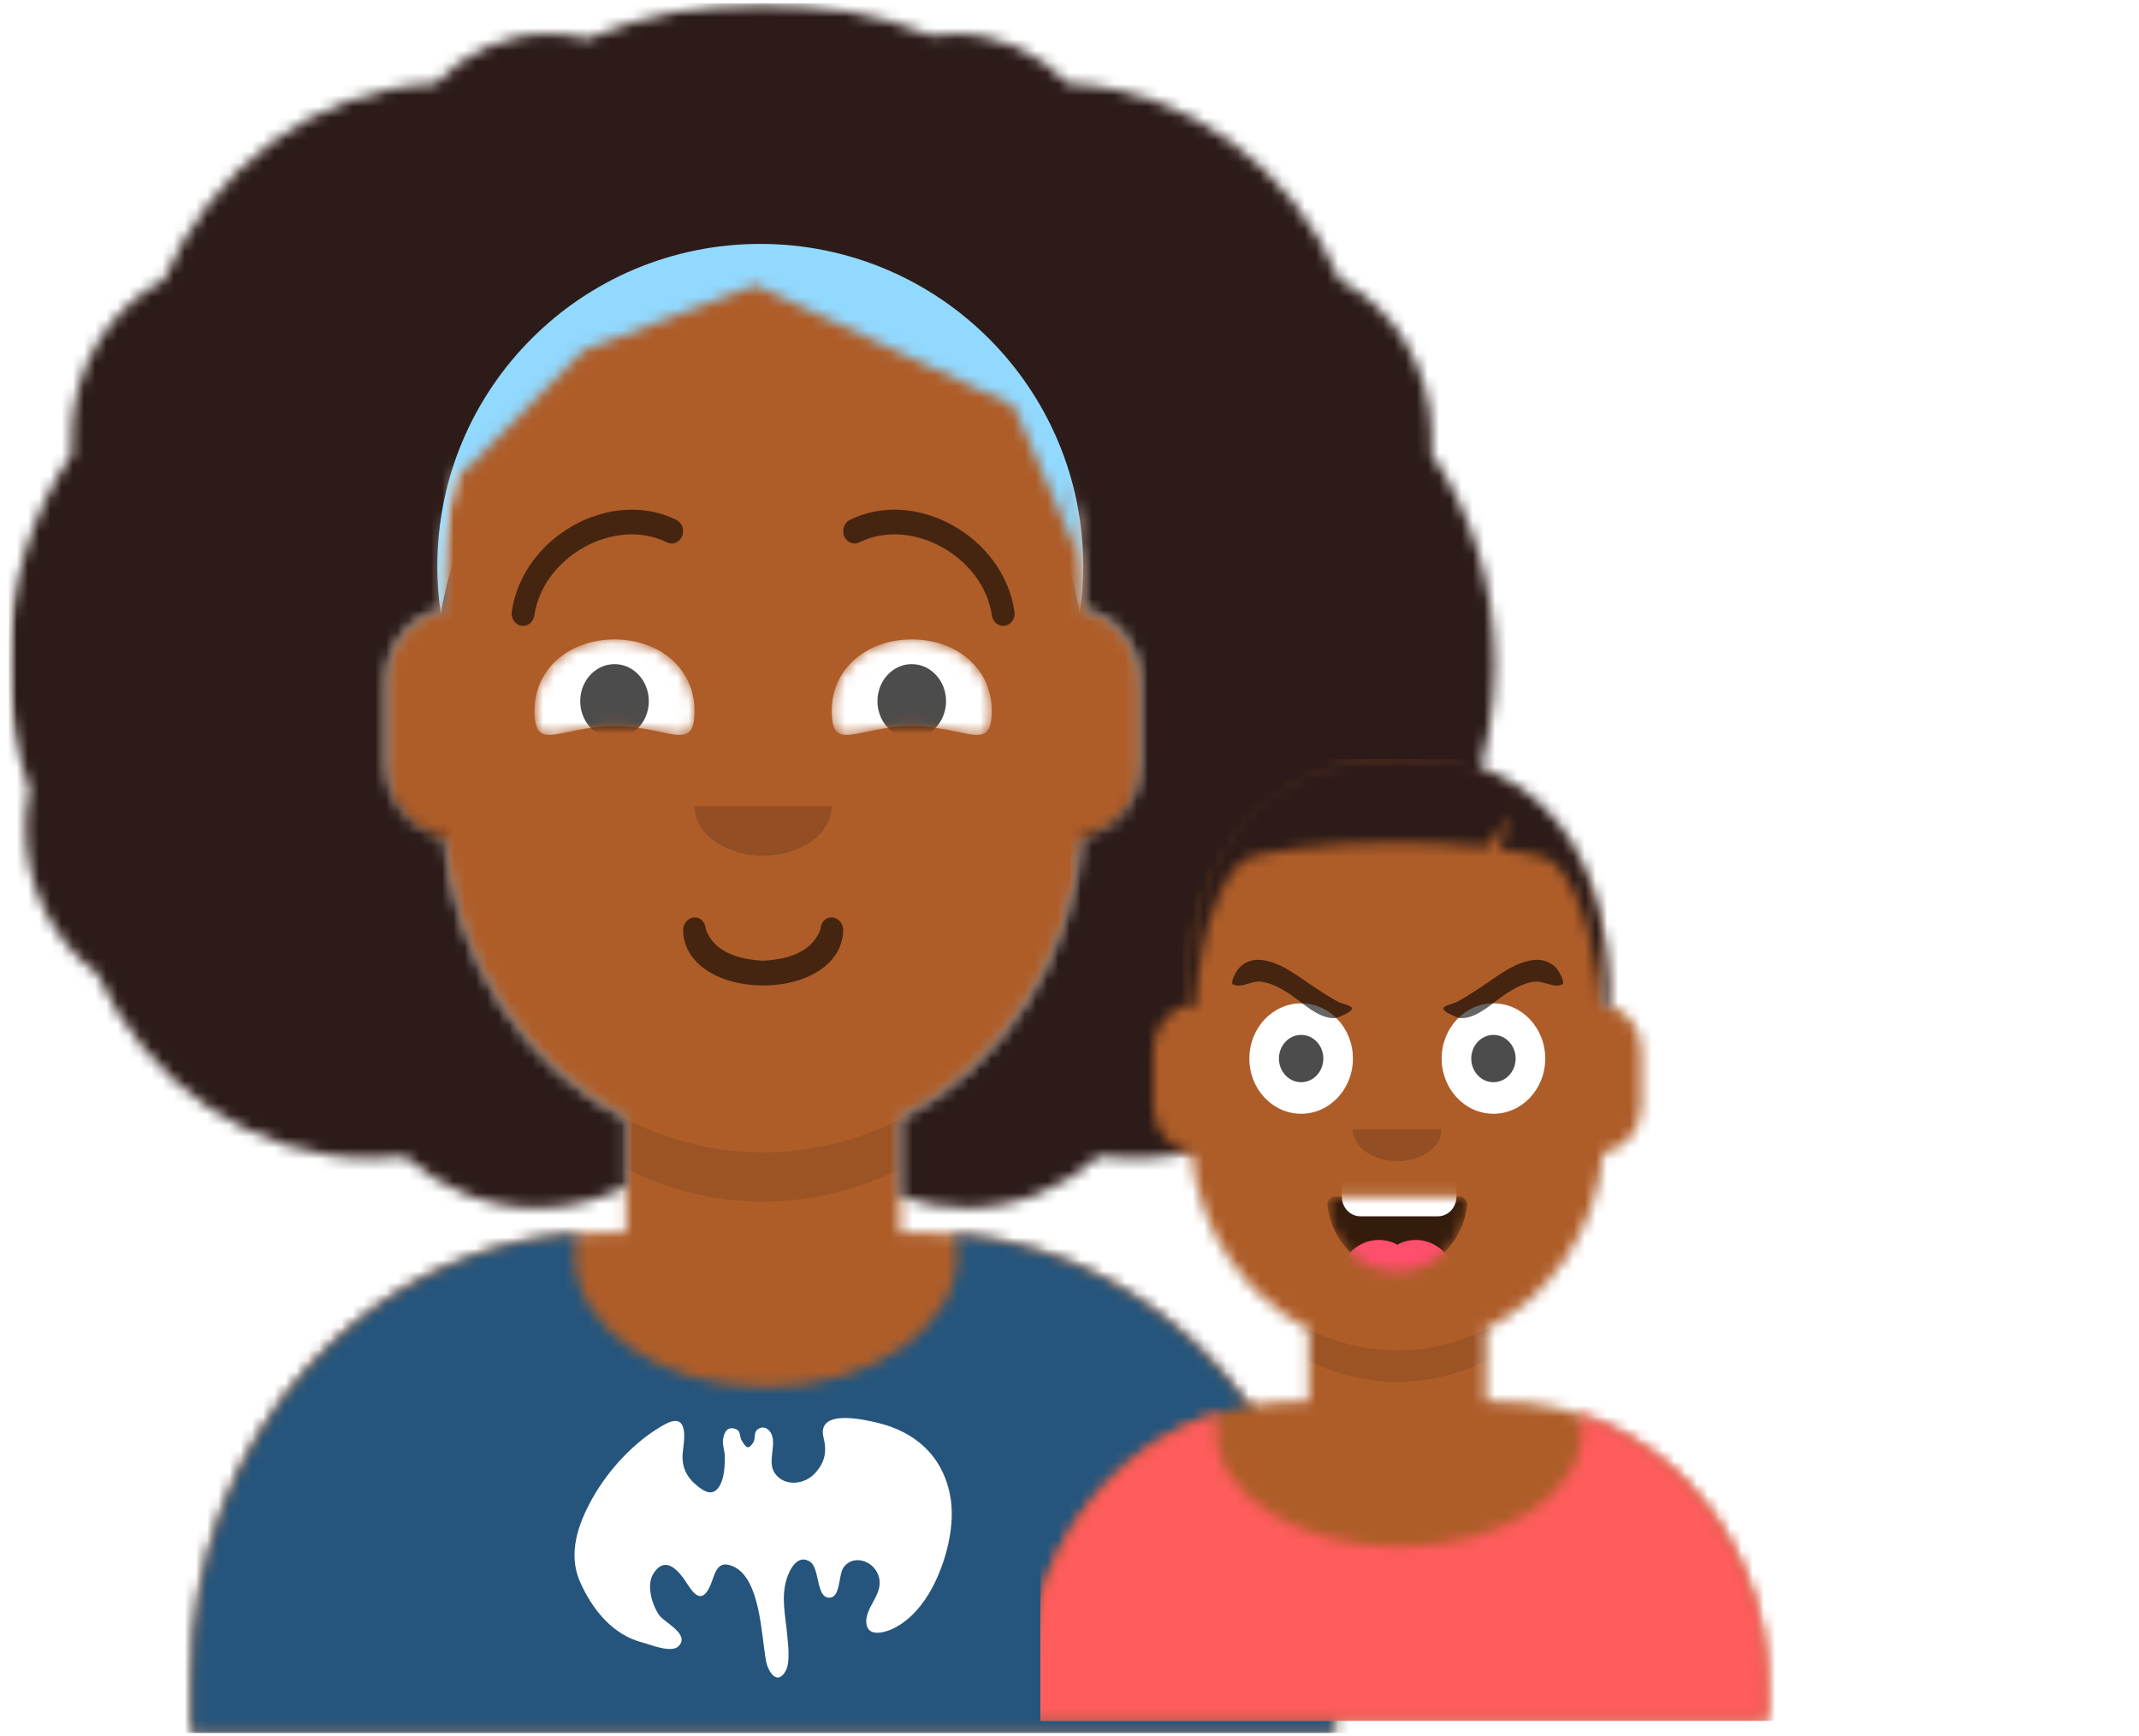 <svg width="191" height="155" viewBox="0 0 191 155" fill="none" xmlns="http://www.w3.org/2000/svg">
<g clip-path="url(#clip0)">
<mask id="mask0" mask-type="alpha" maskUnits="userSpaceOnUse" x="17" y="20" width="103" height="135">
<path d="M80.393 99.918V110.065H82.434C102.73 110.065 119.183 127.851 119.183 149.793V154.759H17.102V149.793C17.102 127.851 33.556 110.065 53.852 110.065H55.893V99.918C47.095 95.4 40.771 86.165 39.716 75.237C36.743 74.783 34.456 72.021 34.456 68.681V60.956C34.456 57.676 36.663 54.952 39.56 54.427V51.025C39.56 33.959 52.357 20.125 68.143 20.125C83.929 20.125 96.725 33.959 96.725 51.025V54.427C99.622 54.952 101.83 57.676 101.83 60.956V68.681C101.83 72.021 99.543 74.783 96.57 75.237C95.515 86.165 89.191 95.4 80.393 99.918Z" fill="white"/>
</mask>
<g mask="url(#mask0)">
<path d="M80.393 99.918V110.065H82.434C102.73 110.065 119.183 127.851 119.183 149.793V154.759H17.102V149.793C17.102 127.851 33.556 110.065 53.852 110.065H55.893V99.918C47.095 95.4 40.771 86.165 39.716 75.237C36.743 74.783 34.456 72.021 34.456 68.681V60.956C34.456 57.676 36.663 54.952 39.56 54.427V51.025C39.56 33.959 52.357 20.125 68.143 20.125C83.929 20.125 96.725 33.959 96.725 51.025V54.427C99.622 54.952 101.83 57.676 101.83 60.956V68.681C101.83 72.021 99.543 74.783 96.57 75.237C95.515 86.165 89.191 95.4 80.393 99.918Z" fill="#D0C6AC"/>
<path d="M135.516 20.125H0.77V154.759H135.516V20.125Z" fill="#AE5D29"/>
<path fill-rule="evenodd" clip-rule="evenodd" d="M96.726 63.715V76.406C96.726 93.472 83.929 107.306 68.143 107.306C52.357 107.306 39.56 93.472 39.56 76.406V63.715V71.992C39.56 89.057 52.357 102.891 68.143 102.891C83.929 102.891 96.726 89.057 96.726 71.992V63.715Z" fill="black" fill-opacity="0.1"/>
</g>
<mask id="mask1" mask-type="alpha" maskUnits="userSpaceOnUse" x="17" y="110" width="103" height="45">
<path fill-rule="evenodd" clip-rule="evenodd" d="M85.305 110.213C104.259 111.796 119.183 128.924 119.183 149.821V154.759H17.102V149.821C17.102 128.734 32.3 111.484 51.5 110.173C51.368 110.767 51.3 111.376 51.3 111.996C51.3 118.548 58.955 123.859 68.398 123.859C77.841 123.859 85.497 118.548 85.497 111.996C85.497 111.39 85.431 110.794 85.305 110.213L85.305 110.213Z" fill="white"/>
</mask>
<g mask="url(#mask1)">
<path fill-rule="evenodd" clip-rule="evenodd" d="M85.305 110.213C104.259 111.796 119.183 128.924 119.183 149.821V154.759H17.102V149.821C17.102 128.734 32.3 111.484 51.5 110.173C51.368 110.767 51.3 111.376 51.3 111.996C51.3 118.548 58.955 123.859 68.398 123.859C77.841 123.859 85.497 118.548 85.497 111.996C85.497 111.39 85.431 110.794 85.305 110.213L85.305 110.213Z" fill="#E6E6E6"/>
<path d="M135.516 94.063H0.77V154.758H135.516V94.063Z" fill="#25557C"/>
<path fill-rule="evenodd" clip-rule="evenodd" d="M84.826 133.462C84.114 129.913 81.656 127.862 78.445 127.069C77.156 126.751 72.876 125.752 73.542 128.397C73.845 129.596 73.677 130.585 72.749 131.579C71.846 132.548 70.079 132.793 69.201 131.573C68.449 130.527 69.419 128.968 68.833 127.95C68.605 127.554 68.213 127.352 67.798 127.546C67.216 127.818 67.526 128.403 67.25 128.825C66.817 129.488 66.615 129.281 66.225 128.619C65.98 128.203 66.221 127.75 65.588 127.572C64.857 127.367 64.618 128.029 64.551 128.633C64.51 129.012 64.716 129.622 64.723 130.006C64.737 130.759 64.677 131.84 64.353 132.505C63.779 133.684 62.972 133.307 62.116 132.558C61.105 131.674 60.808 130.69 61.004 129.348C61.238 127.739 61.153 126.198 59.33 127.205C56.768 128.62 54.39 131.142 52.905 133.782C51.657 136 50.675 138.689 51.78 141.216C52.909 143.795 54.772 146.011 57.378 146.669C58.052 146.84 59.977 147.669 60.616 146.974C61.61 145.894 59.316 144.887 58.863 144.229C58.221 143.296 57.67 141.517 58.375 140.465C59.273 139.125 60.212 139.872 60.95 140.82C61.529 141.563 62.353 143.482 63.249 141.935C63.867 140.87 63.811 139.121 65.495 139.885C67.902 140.976 67.975 146.016 68.404 148.322C68.592 149.331 69.443 150.564 70.176 149.163C70.579 148.393 70.361 146.724 70.288 145.928C70.136 144.281 69.737 142.662 70.232 141.03C70.518 140.086 71.253 138.735 72.34 139.461C73.22 140.049 72.853 142.67 74.051 142.665C75.106 142.661 74.818 140.573 75.379 139.885C76.237 138.834 77.889 139.333 78.396 140.574C79.078 142.243 77.272 143.402 77.353 144.869C77.432 146.299 79.136 145.741 79.849 145.378C81.314 144.633 82.461 143.252 83.256 141.753C84.485 139.433 85.362 136.113 84.826 133.462Z" fill="white"/>
</g>
<path d="M60.998 83.028C60.998 85.992 64.141 87.994 68.143 87.994C72.146 87.994 75.289 85.992 75.289 83.028C75.289 82.418 74.804 81.924 74.268 81.924C73.608 81.924 73.314 82.424 73.247 83.028C72.613 84.649 71.044 85.63 68.143 85.787C65.242 85.63 63.673 84.649 63.039 83.028C62.973 82.424 62.678 81.924 62.018 81.924C61.482 81.924 60.998 82.418 60.998 83.028Z" fill="black" fill-opacity="0.6"/>
<path fill-rule="evenodd" clip-rule="evenodd" d="M62.018 71.993C62.018 74.431 64.76 76.407 68.143 76.407C71.525 76.407 74.268 74.431 74.268 71.993" fill="black" fill-opacity="0.16"/>
<mask id="mask2" mask-type="alpha" maskUnits="userSpaceOnUse" x="47" y="57" width="16" height="9">
<path fill-rule="evenodd" clip-rule="evenodd" d="M54.872 64.846C59.777 64.846 62.018 67.302 62.018 63.474C62.018 59.646 58.819 57.095 54.872 57.095C50.926 57.095 47.727 59.646 47.727 63.474C47.727 67.302 49.967 64.846 54.872 64.846Z" fill="white"/>
</mask>
<g mask="url(#mask2)">
<path fill-rule="evenodd" clip-rule="evenodd" d="M54.872 64.846C59.777 64.846 62.018 67.302 62.018 63.474C62.018 59.646 58.819 57.095 54.872 57.095C50.926 57.095 47.727 59.646 47.727 63.474C47.727 67.302 49.967 64.846 54.872 64.846Z" fill="white"/>
<path d="M54.873 65.923C56.564 65.923 57.935 64.441 57.935 62.612C57.935 60.784 56.564 59.302 54.873 59.302C53.181 59.302 51.81 60.784 51.81 62.612C51.81 64.441 53.181 65.923 54.873 65.923Z" fill="black" fill-opacity="0.7"/>
</g>
<mask id="mask3" mask-type="alpha" maskUnits="userSpaceOnUse" x="74" y="57" width="15" height="9">
<path fill-rule="evenodd" clip-rule="evenodd" d="M81.413 64.846C86.318 64.846 88.559 67.302 88.559 63.474C88.559 59.646 85.36 57.095 81.413 57.095C77.467 57.095 74.268 59.646 74.268 63.474C74.268 67.302 76.508 64.846 81.413 64.846Z" fill="white"/>
</mask>
<g mask="url(#mask3)">
<path fill-rule="evenodd" clip-rule="evenodd" d="M81.413 64.846C86.318 64.846 88.559 67.302 88.559 63.474C88.559 59.646 85.36 57.095 81.413 57.095C77.467 57.095 74.268 59.646 74.268 63.474C74.268 67.302 76.508 64.846 81.413 64.846Z" fill="white"/>
<path d="M81.413 65.923C83.105 65.923 84.476 64.441 84.476 62.612C84.476 60.784 83.105 59.302 81.413 59.302C79.722 59.302 78.351 60.784 78.351 62.612C78.351 64.441 79.722 65.923 81.413 65.923Z" fill="black" fill-opacity="0.7"/>
</g>
<path d="M47.715 54.958C48.478 49.703 54.902 46.119 59.55 48.432C60.062 48.687 60.668 48.445 60.904 47.891C61.139 47.338 60.916 46.682 60.403 46.427C54.54 43.509 46.673 47.898 45.698 54.616C45.61 55.218 45.991 55.782 46.548 55.877C47.105 55.972 47.627 55.56 47.715 54.958Z" fill="black" fill-opacity="0.6"/>
<path d="M88.572 54.958C87.808 49.703 81.384 46.119 76.737 48.432C76.225 48.687 75.618 48.445 75.382 47.891C75.147 47.338 75.371 46.682 75.883 46.427C81.746 43.509 89.613 47.898 90.589 54.616C90.676 55.218 90.295 55.782 89.739 55.877C89.181 55.972 88.659 55.56 88.572 54.958Z" fill="black" fill-opacity="0.6"/>
<mask id="mask4" mask-type="alpha" maskUnits="userSpaceOnUse" x="0" y="0" width="136" height="155">
<path d="M135.516 0.261H0.77V154.759H135.516V0.261Z" fill="white"/>
</mask>
<g mask="url(#mask4)">
<mask id="mask5" mask-type="alpha" maskUnits="userSpaceOnUse" x="0" y="0" width="134" height="108">
<path fill-rule="evenodd" clip-rule="evenodd" d="M41.102 40.988C40.103 44.135 39.56 47.511 39.56 51.025V54.427C36.663 54.952 34.456 57.676 34.456 60.957V68.13C34.456 71.451 36.718 74.201 39.667 74.678C40.556 85.85 46.945 95.323 55.893 99.918V105.957C53.492 107.176 50.81 107.858 47.982 107.858C43.487 107.858 39.364 106.137 36.146 103.271C35.172 103.385 34.182 103.443 33.18 103.443C22.413 103.443 13.102 96.707 8.656 86.921C4.819 84.089 2.301 79.324 2.301 73.923C2.301 72.757 2.418 71.62 2.641 70.525C1.431 67.033 0.77 63.251 0.77 59.301C0.77 52.263 2.871 45.755 6.434 40.471C6.401 40.039 6.384 39.602 6.384 39.161C6.384 32.928 9.739 27.541 14.604 24.997C18.908 14.995 28.105 7.951 38.871 7.462C41.49 4.713 45.064 3.02 49.003 3.02C50.19 3.02 51.345 3.174 52.45 3.464C57.31 1.397 62.604 0.261 68.143 0.261C73.423 0.261 78.481 1.293 83.153 3.181C83.835 3.075 84.532 3.02 85.241 3.02C89.18 3.02 92.754 4.713 95.373 7.462C106.138 7.951 115.336 14.995 119.64 24.997C124.505 27.541 127.86 32.928 127.86 39.161C127.86 39.602 127.843 40.039 127.81 40.471C131.373 45.755 133.474 52.263 133.474 59.301C133.474 63.251 132.813 67.033 131.603 70.525C131.826 71.62 131.943 72.757 131.943 73.923C131.943 79.324 129.425 84.089 125.588 86.921C121.142 96.707 111.831 103.443 101.064 103.443C100.062 103.443 99.072 103.385 98.098 103.271C94.88 106.137 90.757 107.858 86.262 107.858C84.211 107.858 82.238 107.499 80.392 106.838V99.918C89.34 95.323 95.729 85.85 96.619 74.678C99.568 74.201 101.829 71.451 101.829 68.13V60.957C101.829 57.676 99.622 54.952 96.725 54.427V51.025C96.725 48.022 96.329 45.12 95.591 42.375L96.293 49.477L90.505 36.234L67.467 25.461L52.097 31.287L41.124 42.428L41.102 40.988Z" fill="white"/>
</mask>
<g mask="url(#mask5)">
<path fill-rule="evenodd" clip-rule="evenodd" d="M41.102 40.988C40.103 44.135 39.56 47.511 39.56 51.025V54.427C36.663 54.952 34.456 57.676 34.456 60.957V68.13C34.456 71.451 36.718 74.201 39.667 74.678C40.556 85.85 46.945 95.323 55.893 99.918V105.957C53.492 107.176 50.81 107.858 47.982 107.858C43.487 107.858 39.364 106.137 36.146 103.271C35.172 103.385 34.182 103.443 33.18 103.443C22.413 103.443 13.102 96.707 8.656 86.921C4.819 84.089 2.301 79.324 2.301 73.923C2.301 72.757 2.418 71.62 2.641 70.525C1.431 67.033 0.77 63.251 0.77 59.301C0.77 52.263 2.871 45.755 6.434 40.471C6.401 40.039 6.384 39.602 6.384 39.161C6.384 32.928 9.739 27.541 14.604 24.997C18.908 14.995 28.105 7.951 38.871 7.462C41.49 4.713 45.064 3.02 49.003 3.02C50.19 3.02 51.345 3.174 52.45 3.464C57.31 1.397 62.604 0.261 68.143 0.261C73.423 0.261 78.481 1.293 83.153 3.181C83.835 3.075 84.532 3.02 85.241 3.02C89.18 3.02 92.754 4.713 95.373 7.462C106.138 7.951 115.336 14.995 119.64 24.997C124.505 27.541 127.86 32.928 127.86 39.161C127.86 39.602 127.843 40.039 127.81 40.471C131.373 45.755 133.474 52.263 133.474 59.301C133.474 63.251 132.813 67.033 131.603 70.525C131.826 71.62 131.943 72.757 131.943 73.923C131.943 79.324 129.425 84.089 125.588 86.921C121.142 96.707 111.831 103.443 101.064 103.443C100.062 103.443 99.072 103.385 98.098 103.271C94.88 106.137 90.757 107.858 86.262 107.858C84.211 107.858 82.238 107.499 80.392 106.838V99.918C89.34 95.323 95.729 85.85 96.619 74.678C99.568 74.201 101.829 71.451 101.829 68.13V60.957C101.829 57.676 99.622 54.952 96.725 54.427V51.025C96.725 48.022 96.329 45.12 95.591 42.375L96.293 49.477L90.505 36.234L67.467 25.461L52.097 31.287L41.124 42.428L41.102 40.988Z" fill="#314756"/>
<path d="M135.006 0.261H0.259V154.759H135.006V0.261Z" fill="#2C1B18"/>
<path fill-rule="evenodd" clip-rule="evenodd" d="M39.372 54.873C39.16 53.465 39.05 52.024 39.05 50.557C39.05 34.664 51.961 21.78 67.888 21.78C83.814 21.78 96.725 34.664 96.725 50.557C96.725 52.024 96.615 53.465 96.403 54.873C94.316 41.028 82.344 30.413 67.888 30.413C53.431 30.413 41.459 41.028 39.372 54.873Z" fill="#92D9FF"/>
<g filter="url(#filter0_d)">
<path fill-rule="evenodd" clip-rule="evenodd" d="M59.593 55.59C60.803 55.603 61.376 55.821 61.582 57.185C61.791 58.568 61.588 60.122 61.347 61.483C60.979 63.562 60.368 65.599 58.944 67.119C58.194 67.919 57.28 68.557 56.307 68.993C55.79 69.224 55.245 69.391 54.699 69.518C54.54 69.555 53.179 69.757 54.014 69.654C52.066 69.895 49.952 69.885 48.325 68.545C46.522 67.059 45.287 64.709 44.744 62.367C44.426 60.997 43.759 57.72 44.978 56.625C46.376 55.37 59.593 55.59 59.593 55.59ZM47.327 51.847C44.551 51.95 42.697 52.478 41.328 55.477C38.818 60.973 43.114 69.216 47.906 71.462C53.509 74.088 59.768 71.182 62.73 65.926C64.299 63.143 65.092 58.928 65.041 55.717C64.976 51.618 62.328 51.505 59.215 51.595L47.327 51.847Z" fill="#D6EAF2"/>
<path fill-rule="evenodd" clip-rule="evenodd" d="M76.657 55.589C75.446 55.602 74.874 55.819 74.668 57.184C74.459 58.566 74.662 60.121 74.903 61.482C75.271 63.561 75.882 65.598 77.306 67.118C78.056 67.918 78.97 68.556 79.943 68.992C80.46 69.223 81.005 69.39 81.55 69.517C81.71 69.554 83.071 69.757 82.236 69.653C84.184 69.894 86.298 69.884 87.925 68.544C89.728 67.058 90.963 64.707 91.506 62.366C91.823 60.996 92.491 57.719 91.271 56.623C89.874 55.368 76.657 55.589 76.657 55.589ZM88.922 51.846C91.699 51.949 93.552 52.477 94.922 55.476C97.432 60.972 93.136 69.215 88.343 71.461C82.741 74.087 76.482 71.181 73.519 65.925C71.951 63.142 71.158 58.927 71.209 55.716C71.274 51.617 73.922 51.504 77.034 51.594L88.922 51.846Z" fill="#D6EAF2"/>
<path fill-rule="evenodd" clip-rule="evenodd" d="M42.723 54.295C40.982 54.401 38.992 54.426 37.36 55.24C35.633 56.102 35.366 58.054 37.544 58.323C38.525 58.444 39.507 58.244 40.472 58.057C41.263 57.905 42.338 57.954 43.085 57.627C44.478 57.019 44.389 54.192 42.723 54.295Z" fill="#D6EAF2"/>
<path fill-rule="evenodd" clip-rule="evenodd" d="M93.527 54.295C95.269 54.401 97.259 54.426 98.89 55.24C100.618 56.102 100.885 58.054 98.707 58.323C97.726 58.444 96.744 58.244 95.778 58.057C94.987 57.905 93.913 57.954 93.165 57.627C91.772 57.019 91.862 54.192 93.527 54.295Z" fill="#D6EAF2"/>
<path fill-rule="evenodd" clip-rule="evenodd" d="M73.303 55.446C72.309 54.177 69.721 53.444 68.087 53.444C66.454 53.444 63.941 54.177 62.948 55.446C62.447 56.086 62.43 56.942 63.298 57.343C64.379 57.843 65.344 56.937 66.21 56.463C67.317 55.857 69.017 55.923 70.041 56.463C70.913 56.922 71.871 57.843 72.953 57.343C73.821 56.942 73.804 56.086 73.303 55.446Z" fill="#D6EAF2"/>
</g>
</g>
</g>
</g>
<g clip-path="url(#clip1)">
<mask id="mask6" mask-type="alpha" maskUnits="userSpaceOnUse" x="91" y="67" width="67" height="87">
<path d="M132.697 118.682V125.157H134.018C147.15 125.157 157.796 136.508 157.796 150.51V153.679H91.744V150.51C91.744 136.508 102.39 125.157 115.523 125.157H116.844V118.682C111.151 115.799 107.059 109.906 106.376 102.933C104.453 102.643 102.973 100.88 102.973 98.749V93.82C102.973 91.726 104.401 89.988 106.276 89.653V87.481C106.276 76.591 114.556 67.763 124.77 67.763C134.985 67.763 143.265 76.591 143.265 87.481V89.653C145.139 89.988 146.567 91.726 146.567 93.82V98.749C146.567 100.88 145.088 102.643 143.164 102.933C142.481 109.906 138.389 115.799 132.697 118.682Z" fill="white"/>
</mask>
<g mask="url(#mask6)">
<path d="M132.697 118.682V125.157H134.018C147.15 125.157 157.796 136.508 157.796 150.51V153.679H91.744V150.51C91.744 136.508 102.39 125.157 115.523 125.157H116.844V118.682C111.151 115.799 107.059 109.906 106.376 102.933C104.453 102.643 102.973 100.88 102.973 98.749V93.82C102.973 91.726 104.401 89.988 106.276 89.653V87.481C106.276 76.591 114.556 67.763 124.77 67.763C134.985 67.763 143.265 76.591 143.265 87.481V89.653C145.139 89.988 146.567 91.726 146.567 93.82V98.749C146.567 100.88 145.088 102.643 143.164 102.933C142.481 109.906 138.389 115.799 132.697 118.682Z" fill="#D0C6AC"/>
<path d="M168.365 67.763H81.176V153.679H168.365V67.763Z" fill="#AE5D29"/>
<path fill-rule="evenodd" clip-rule="evenodd" d="M143.265 95.58V103.678C143.265 114.568 134.984 123.396 124.77 123.396C114.556 123.396 106.275 114.568 106.275 103.678V95.58V100.861C106.275 111.751 114.556 120.58 124.77 120.58C134.984 120.58 143.265 111.751 143.265 100.861V95.58Z" fill="black" fill-opacity="0.1"/>
</g>
<mask id="mask7" mask-type="alpha" maskUnits="userSpaceOnUse" x="91" y="126" width="67" height="28">
<path fill-rule="evenodd" clip-rule="evenodd" d="M141.133 126.33C150.79 129.554 157.796 139.169 157.796 150.528V153.678H91.744V150.528C91.744 139.029 98.924 129.319 108.764 126.214C108.648 126.714 108.587 127.225 108.587 127.744C108.587 133.477 115.907 138.125 124.935 138.125C133.964 138.125 141.283 133.477 141.283 127.744C141.283 127.265 141.232 126.792 141.133 126.33Z" fill="white"/>
</mask>
<g mask="url(#mask7)">
<path fill-rule="evenodd" clip-rule="evenodd" d="M141.133 126.33C150.79 129.554 157.796 139.169 157.796 150.528V153.678H91.744V150.528C91.744 139.029 98.924 129.319 108.764 126.214C108.648 126.714 108.587 127.225 108.587 127.744C108.587 133.477 115.907 138.125 124.935 138.125C133.964 138.125 141.283 133.477 141.283 127.744C141.283 127.265 141.232 126.792 141.133 126.33Z" fill="#E6E6E6"/>
<path d="M168.365 114.946H81.176V153.679H168.365V114.946Z" fill="#FF5C5C"/>
</g>
<mask id="mask8" mask-type="alpha" maskUnits="userSpaceOnUse" x="118" y="106" width="14" height="8">
<path fill-rule="evenodd" clip-rule="evenodd" d="M118.534 107.596C118.884 110.939 121.542 113.537 124.77 113.537C128.008 113.537 130.673 110.923 131.01 107.565C131.037 107.295 130.754 106.847 130.399 106.847C125.48 106.847 121.711 106.847 119.185 106.847C118.828 106.847 118.499 107.262 118.534 107.596Z" fill="white"/>
</mask>
<g mask="url(#mask8)">
<path fill-rule="evenodd" clip-rule="evenodd" d="M118.534 107.596C118.884 110.939 121.542 113.537 124.77 113.537C128.008 113.537 130.673 110.923 131.01 107.565C131.037 107.295 130.754 106.847 130.399 106.847C125.48 106.847 121.711 106.847 119.185 106.847C118.828 106.847 118.499 107.262 118.534 107.596Z" fill="black" fill-opacity="0.7"/>
<path d="M128.403 102.974H121.468C120.556 102.974 119.816 103.762 119.816 104.735V106.847C119.816 107.82 120.556 108.608 121.468 108.608H128.403C129.315 108.608 130.054 107.82 130.054 106.847V104.735C130.054 103.762 129.315 102.974 128.403 102.974Z" fill="white"/>
<path d="M123.119 118.467C125.126 118.467 126.752 116.733 126.752 114.593C126.752 112.454 125.126 110.72 123.119 110.72C121.113 110.72 119.486 112.454 119.486 114.593C119.486 116.733 121.113 118.467 123.119 118.467Z" fill="#FF4F6D"/>
<path d="M126.421 118.467C128.428 118.467 130.054 116.733 130.054 114.593C130.054 112.454 128.428 110.72 126.421 110.72C124.415 110.72 122.789 112.454 122.789 114.593C122.789 116.733 124.415 118.467 126.421 118.467Z" fill="#FF4F6D"/>
</g>
<path fill-rule="evenodd" clip-rule="evenodd" d="M120.807 100.861C120.807 102.417 122.581 103.678 124.77 103.678C126.959 103.678 128.733 102.417 128.733 100.861" fill="black" fill-opacity="0.16"/>
<path d="M116.183 99.453C118.737 99.453 120.807 97.246 120.807 94.523C120.807 91.801 118.737 89.594 116.183 89.594C113.63 89.594 111.56 91.801 111.56 94.523C111.56 97.246 113.63 99.453 116.183 99.453Z" fill="white"/>
<path d="M133.357 99.453C135.91 99.453 137.98 97.246 137.98 94.523C137.98 91.801 135.91 89.594 133.357 89.594C130.803 89.594 128.733 91.801 128.733 94.523C128.733 97.246 130.803 99.453 133.357 99.453Z" fill="white"/>
<path d="M116.183 96.636C117.278 96.636 118.165 95.69 118.165 94.523C118.165 93.356 117.278 92.411 116.183 92.411C115.089 92.411 114.202 93.356 114.202 94.523C114.202 95.69 115.089 96.636 116.183 96.636Z" fill="black" fill-opacity="0.7"/>
<path d="M133.357 96.636C134.451 96.636 135.338 95.69 135.338 94.523C135.338 93.356 134.451 92.411 133.357 92.411C132.262 92.411 131.375 93.356 131.375 94.523C131.375 95.69 132.262 96.636 133.357 96.636Z" fill="black" fill-opacity="0.7"/>
<path fill-rule="evenodd" clip-rule="evenodd" d="M120.838 89.99C120.839 89.987 120.839 89.987 120.838 89.99V89.99ZM112.644 85.722C111.862 85.629 111.04 85.897 110.522 86.579C110.327 86.835 110.009 87.452 110.023 87.782C110.029 87.908 110.098 87.915 110.395 87.99C110.938 88.128 111.881 87.598 112.493 87.648C113.346 87.717 114.16 88.139 114.898 88.591C116.166 89.367 117.658 91 119.223 90.914C119.339 90.908 121.013 90.302 120.679 89.956C120.575 89.785 119.677 89.558 119.523 89.476C118.806 89.095 118.081 88.614 117.395 88.167C115.9 87.191 114.441 85.935 112.644 85.722Z" fill="black" fill-opacity="0.6"/>
<path fill-rule="evenodd" clip-rule="evenodd" d="M128.743 89.99C128.742 89.987 128.742 89.987 128.743 89.99V89.99ZM136.958 85.722C137.74 85.629 138.563 85.897 139.081 86.579C139.276 86.835 139.594 87.452 139.579 87.782C139.574 87.908 139.505 87.915 139.208 87.99C138.665 88.128 137.722 87.598 137.109 87.648C136.257 87.717 135.443 88.139 134.704 88.591C133.436 89.367 131.945 91 130.38 90.914C130.263 90.908 128.59 90.302 128.923 89.956C129.028 89.785 129.925 89.558 130.08 89.476C130.797 89.095 131.522 88.614 132.207 88.167C133.703 87.191 135.161 85.935 136.958 85.722Z" fill="black" fill-opacity="0.6"/>
<mask id="mask9" mask-type="alpha" maskUnits="userSpaceOnUse" x="81" y="55" width="88" height="99">
<path d="M168.365 55.087H81.176V153.678H168.365V55.087Z" fill="white"/>
</mask>
<g mask="url(#mask9)">
<mask id="mask10" mask-type="alpha" maskUnits="userSpaceOnUse" x="105" y="67" width="39" height="23">
<path fill-rule="evenodd" clip-rule="evenodd" d="M132.702 75.643C130.38 75.398 127.629 75.246 124.873 75.244C118.498 75.239 112.094 76.032 110.899 76.918C107.694 79.47 106.453 89.047 106.606 89.594C106.498 90.024 106.06 90.118 105.945 89.594C105.708 85.968 105.945 67.666 124.77 67.411C143.595 67.155 143.832 85.968 143.595 89.594C143.48 90.118 143.042 90.024 142.934 89.594C143.087 89.047 141.846 79.47 138.641 76.918C138.06 76.487 136.247 76.076 133.806 75.77L135.008 72.692L132.702 75.643Z" fill="white"/>
</mask>
<g mask="url(#mask10)">
<path fill-rule="evenodd" clip-rule="evenodd" d="M132.702 75.643C130.38 75.398 127.629 75.246 124.873 75.244C118.498 75.239 112.094 76.032 110.899 76.918C107.694 79.47 106.453 89.047 106.606 89.594C106.498 90.024 106.06 90.118 105.945 89.594C105.708 85.968 105.945 67.666 124.77 67.411C143.595 67.155 143.832 85.968 143.595 89.594C143.48 90.118 143.042 90.024 142.934 89.594C143.087 89.047 141.846 79.47 138.641 76.918C138.06 76.487 136.247 76.076 133.806 75.77L135.008 72.692L132.702 75.643Z" fill="#28354B"/>
<path d="M192.804 67.058H105.615V165.65H192.804V67.058Z" fill="#2C1B18"/>
</g>
</g>
</g>
<defs>
<filter id="filter0_d" x="31.987" y="49.577" width="72.276" height="28.868" filterUnits="userSpaceOnUse" color-interpolation-filters="sRGB">
<feFlood flood-opacity="0" result="BackgroundImageFix"/>
<feColorMatrix in="SourceAlpha" type="matrix" values="0 0 0 0 0 0 0 0 0 0 0 0 0 0 0 0 0 0 127 0"/>
<feOffset dy="2"/>
<feGaussianBlur stdDeviation="2"/>
<feColorMatrix type="matrix" values="0 0 0 0 0 0 0 0 0 0 0 0 0 0 0 0 0 0 0.2 0"/>
<feBlend mode="normal" in2="BackgroundImageFix" result="effect1_dropShadow"/>
<feBlend mode="normal" in="SourceGraphic" in2="effect1_dropShadow" result="shape"/>
</filter>
<clipPath id="clip0">
<rect width="134.747" height="154.497" fill="white" transform="translate(0.77 0.261)"/>
</clipPath>
<clipPath id="clip1">
<rect width="98.088" height="109.121" fill="white" transform="translate(92.913 44.558)"/>
</clipPath>
</defs>
</svg>
